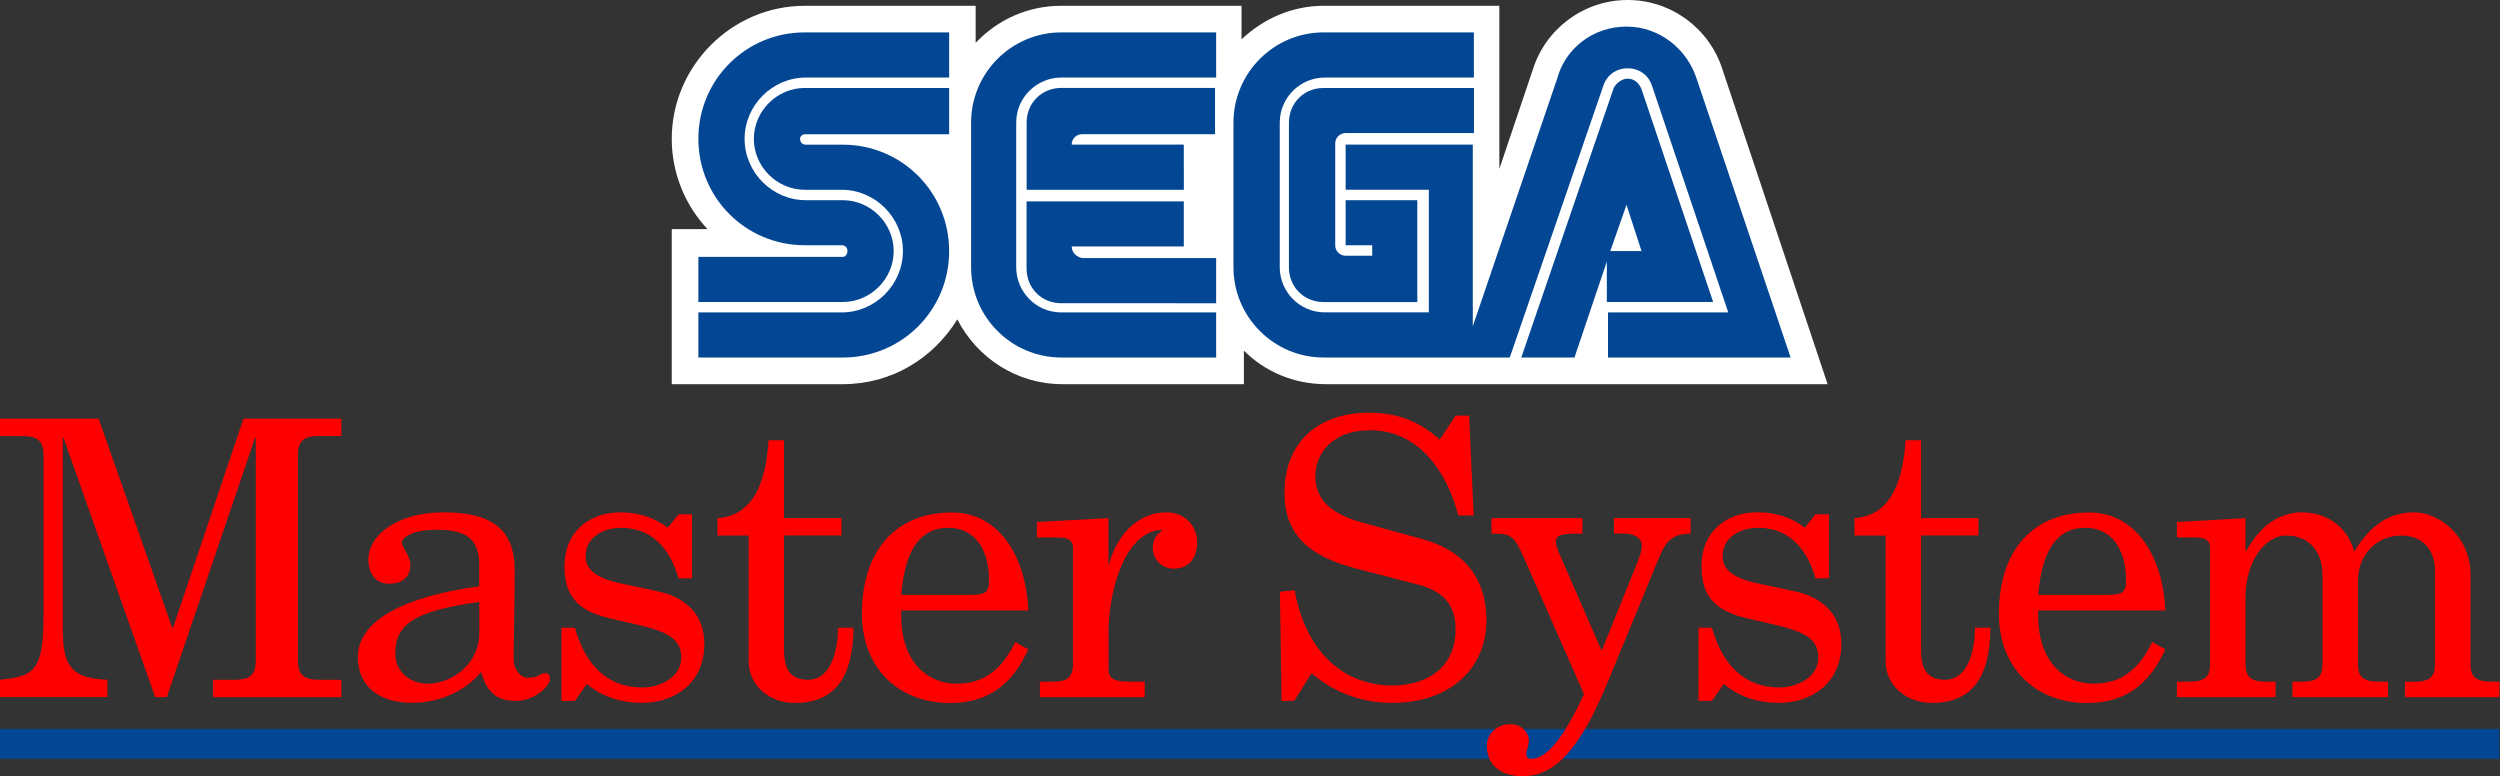 <?xml version="1.0" encoding="UTF-8" standalone="no"?>
<svg
   enable-background="new 0 0 3839 1191.1"
   height="596"
   viewBox="0 0 1920 596"
   width="1920"
   version="1.1"
   id="svg23"
   sodipodi:docname="mastersystem.svg"
   inkscape:version="1.3.2 (091e20e, 2023-11-25)"
   xmlns:inkscape="http://www.inkscape.org/namespaces/inkscape"
   xmlns:sodipodi="http://sodipodi.sourceforge.net/DTD/sodipodi-0.dtd"
   xmlns="http://www.w3.org/2000/svg"
   xmlns:svg="http://www.w3.org/2000/svg">
  <rect x="0" y="0" width="1920" height="596" fill="#333333" stroke="none"/>
  <defs
     id="defs23" />
  <sodipodi:namedview
     id="namedview23"
     pagecolor="#ffffff"
     bordercolor="#000000"
     borderopacity="0.25"
     inkscape:showpageshadow="2"
     inkscape:pageopacity="0.0"
     inkscape:pagecheckerboard="0"
     inkscape:deskcolor="#d1d1d1"
     inkscape:zoom="0.19808975"
     inkscape:cx="1918.3224"
     inkscape:cy="595.68958"
     inkscape:window-width="1312"
     inkscape:window-height="449"
     inkscape:window-x="0"
     inkscape:window-y="23"
     inkscape:window-maximized="0"
     inkscape:current-layer="svg23" />
  <g
     id="g1"
     transform="scale(0.5)">
    <g
       id="g24"
       transform="scale(1,1.001)">
      <g
         transform="scale(1)"
         id="g23">
        <path
           d="M 2645.7,106.6 C 2626.1,44.4 2567.5,0 2500.1,0 2432.6,0 2374,44.4 2354.5,106.5 L 2303,259.2 V 8.9 h -269.9 c -48,0 -92.3,19.5 -126.1,51.5 V 8.9 h -277 c -51.5,0 -97.6,21.3 -131.4,56.8 V 8.9 H 1236 c -111.9,0 -204.2,92.4 -204.2,204.2 0,53.3 21.3,103 55,138.5 h -55 v 237.9 h 262.8 c 74.6,0 138.5,-39.1 175.8,-99.4 30.2,58.6 90.6,99.4 161.5,99.4 h 278.7 V 538 c 32,32 76.4,51.5 126.1,51.5 h 770.5 z"
           fill="#ffffff"
           id="path1" />
        <g
           fill="#034693"
           id="g10">
          <path
             d="m 1294.6,394.2 h -221.9 v 69.2 h 221.9 c 42.6,0 78.1,-35.5 78.1,-78.1 0,-42.6 -35.5,-78.1 -78.1,-78.1 h -56.8 c -51.5,0 -94.1,-42.6 -94.1,-94.1 0,-51.5 42.6,-94.1 94.1,-94.1 h 220.1 V 49.7 H 1236 c -90.6,0 -163.3,72.8 -163.3,163.3 0,90.5 72.8,163.3 163.3,163.3 h 56.8 c 5.3,0 8.9,3.6 8.9,8.9 -0.1,5.4 -3.6,9 -7.1,9 z"
             id="path2" />
          <path
             d="m 1236,206 h 221.9 V 135 H 1236 c -42.6,0 -78.1,35.5 -78.1,78.1 0,42.6 35.5,78.1 78.1,78.1 h 56.8 c 51.5,0 94.1,42.6 94.1,94.1 0,51.5 -42.6,94.1 -94.1,94.1 h -220.1 v 69.2 h 221.9 c 90.6,0 163.3,-72.8 163.3,-163.3 0,-90.5 -72.8,-163.3 -163.3,-163.3 h -56.8 c -5.3,0 -8.9,-3.6 -8.9,-8.9 -0.1,-3.6 3.5,-7.1 7.1,-7.1 z"
             id="path3" />
          <path
             d="m 2033.1,135 c -30.2,0 -53.3,23.1 -53.3,53.3 v 221.9 c 0,30.2 23.1,53.3 53.3,53.3 H 2177 V 307.2 h -110.1 v 69.2 h 40.8 v 16 h -40.8 c -8.9,0 -16,-7.1 -16,-16 V 220.2 c 0,-8.9 7.1,-16 16,-16 H 2264 V 135 Z"
             id="path4" />
          <path
             d="m 2469.9,463.4 h 161.5 L 2521.3,136.7 c -3.6,-8.9 -10.6,-16 -21.3,-16 -8.9,0 -17.8,7.1 -21.3,14.2 l -142,413.7 h 81.7 l 49.7,-147.3 v 62.2 z m 28.4,-149.1 23.1,71 h -48 z"
             id="path5" />
          <path
             d="m 2606.6,122.5 c -14.2,-46.2 -56.8,-81.7 -108.3,-81.7 -51.5,0 -94.1,33.7 -106.5,79.9 L 2262.2,500.6 V 221.9 h -195.3 v 69.2 h 127.8 v 188.2 h -159.8 c -39.1,0 -69.2,-32 -69.2,-69.2 V 188.2 c 0,-39.1 32,-69.2 69.2,-69.2 h 229 V 49.7 h -230.8 c -76.4,0 -138.5,62.2 -138.5,138.5 v 221.9 c 0,76.4 62.2,138.5 138.5,138.5 H 2319 l 143.8,-417.2 c 5.3,-16 19.5,-26.6 37.3,-26.6 17.8,0 32,10.6 37.3,26.6 l 117.2,348 h -184.7 v 69.2 h 280.5 z"
             id="path6" />
          <path
             d="m 1630.1,479.4 c -39.1,0 -69.2,-32 -69.2,-69.2 v -222 c 0,-39.1 32,-69.2 69.2,-69.2 H 1868 V 49.7 h -237.9 c -76.4,0 -138.5,62.2 -138.5,138.5 v 221.9 c 0,76.4 62.2,138.5 138.5,138.5 H 1868 v -69.2 z"
             id="path7" />
          <path
             d="m 1646.1,378.2 h 172.2 V 309 h -241.5 v 103 c 0,30.2 23.1,53.3 53.3,53.3 H 1868 V 396 h -205.9 c -8.9,-1.8 -16,-9 -16,-17.8 z"
             id="path8" />
          <path
             d="m 1818.3,221.9 h -172.2 c 0,-8.9 7.1,-16 16,-16 h 204.2 v -71 h -236.1 c -30.2,0 -53.3,23.1 -53.3,53.3 v 103 h 241.5 c -0.1,0 -0.1,-69.3 -0.1,-69.3 z"
             id="path9" />
          <path
             d="m 0,1118.5 h 3839 v 45.9 H 0 Z"
             id="path10" />
        </g>
        <g
           fill="#ff0000"
           id="g22">
          <path
             d="M 374,642.4 H 524.3 V 669 h -33.7 c -23.1,0 -33.1,6.5 -33.1,30.2 v 313.7 c 0,23.7 10.1,30.2 33.1,30.2 h 33.7 v 26.6 h -197 v -26.6 h 32.5 c 23.1,0 33.1,-6.5 33.1,-30.2 V 672 h -1.2 L 256.2,1069.7 H 238.4 L 97.6,672 h -1.2 v 287.6 c 0,54.4 5.9,81.7 68.6,83.4 v 26.6 H 0 V 1043 c 52.7,-4.7 66.9,-14.8 66.9,-97.6 V 699.3 c 0,-23.7 -10.1,-30.2 -33.1,-30.2 H 0 v -26.6 h 151.5 l 113,320.8 h 1.2 z"
             id="path11" />
          <path
             d="m 736.2,867.9 c 0,-37.9 -16.6,-55 -63.9,-55 -39.7,0 -55,11.8 -55,20.1 0,6.5 13,20.1 13,33.7 0,20.7 -14.2,29 -33.1,29 -21.3,0 -31.4,-17.2 -31.4,-37.3 0,-36.7 43.8,-72.2 115.4,-72.2 76.3,0 109.5,27.2 109.5,90.5 0,29.6 -1.8,113.6 -1.8,136.1 0,10.7 8.3,27.2 21.9,27.2 16,0 20.1,-7.1 26,-7.1 5.9,0 7.7,3 7.7,10.1 0,8.9 -21.9,32.5 -52.7,32.5 -30.2,0 -45,-15.4 -52.7,-44.4 -26,31.4 -66.3,47.3 -106.5,47.3 -44.4,0 -82.9,-20.7 -82.9,-70.4 0,-55.6 71,-92.9 186.4,-108.3 v -31.8 z m 0,55.7 c -102.4,14.2 -129,35.5 -129,79.3 0,28.4 23.1,46.2 49.7,46.2 36.7,0 79.3,-29.6 79.3,-78.1 z"
             id="path12" />
          <path
             d="m 1042.2,789.2 h 20.7 v 98.2 h -20.7 c -12.4,-43.8 -39.7,-77.5 -88.2,-77.5 -26,0 -54.4,13.6 -54.4,43.2 0,20.7 15.4,33.7 53.3,42 l 58,12.4 c 43.8,9.5 71,36.7 71,80.5 0,58 -42.6,90.5 -96.5,90.5 -30.2,0 -60.4,-8.9 -84,-29 l -18.3,26 H 862.4 V 963.2 H 883 c 14.8,52.1 45.6,91.7 104.2,91.7 26,0 59.2,-15.4 59.2,-45.6 0,-29 -20.7,-39.7 -65.7,-50.3 L 935,948.4 c -52.6,-12.4 -68,-39.1 -68,-79.9 0,-50.9 36.1,-82.3 86.4,-82.3 26,0 52.1,7.7 72.2,23.7 z"
             id="path13" />
          <path
             d="m 1101.9,795.1 c 62.7,-4.1 75.2,-69.8 78.7,-119.5 h 23.7 v 119.5 h 88.2 v 26.6 h -88.2 v 175.8 c 0,29 9.5,45.6 36.7,45.6 37.9,0 46.2,-50.3 46.2,-79.9 h 23.7 c -0.6,74 -26.6,115.4 -90,115.4 -39.1,0 -71,-26.6 -71,-63.9 V 821.8 H 1102 v -26.7 z"
             id="path14" />
          <path
             d="m 1384.2,936.6 v 8.3 c 0,68.6 38.5,104.2 85.2,104.2 45,0 71,-24.9 90,-63.9 l 20.1,11.2 c -24.3,53.3 -61,82.3 -120.1,82.3 -81.7,0 -135.5,-56.2 -135.5,-136.7 0,-99.4 53.9,-155.6 138.5,-155.6 69.2,0 113,62.7 117.2,150.3 H 1384.2 Z M 1489,912.9 c 24.3,0 30.2,-3.6 30.2,-22.5 0,-50.3 -24.3,-80.5 -62.1,-80.5 -46.8,0 -67.5,38.5 -72.8,103 z"
             id="path15" />
          <path
             d="m 1592.5,801 110.1,-5.9 v 70.4 h 1.2 c 7.1,-31.4 35.5,-79.3 88.2,-79.3 26,0 46.8,18.9 46.8,46.2 0,22.5 -11.8,40.2 -35.5,40.2 -19.5,0 -32.5,-14.8 -32.5,-32 0,-10.7 3,-18.9 14.2,-26.6 v -1.2 h -1.2 c -61.5,4.7 -81.1,106.5 -81.1,155.1 v 59.2 c 0,15.4 10.1,18.9 34.3,18.9 h 21.3 v 23.7 h -161 V 1046 h 19.5 c 22.5,0 31.4,-5.9 31.4,-29 V 841.3 c 0,-14.2 -8.9,-16.6 -28.4,-16.6 h -27.2 V 801 Z"
             id="path16" />
          <path
             d="m 2235.8,637.7 h 20.7 l 7.1,153.3 H 2240 c -17.2,-65.7 -59.8,-130.8 -135.5,-130.8 -58,0 -84,35.5 -84,70.4 0,29.6 15.4,55.6 71,71 l 92.3,25.4 c 67.5,18.3 99.4,62.7 99.4,124.9 0,70.4 -52.1,126.6 -145,126.6 -48.5,0 -91.1,-17.2 -123.7,-45.6 l -26.6,42.6 h -19.5 L 1966,908 l 22.5,-2.4 c 17.2,95.3 75.8,146.2 149.7,146.2 59.2,0 97.6,-31.4 97.6,-86.4 0,-34.3 -16,-57.4 -56.8,-68.1 l -95.9,-24.9 c -69.2,-17.8 -110.1,-49.7 -110.1,-116 0,-79.3 53.3,-123.1 129.6,-123.1 42.6,0 76.9,12.4 108.9,41.4 z"
             id="path17" />
          <path
             d="m 2479,795.1 h 117.8 v 23.7 c -29,0.6 -38.5,11.8 -49.7,39.7 l -76.9,186.4 c -43.8,106.5 -82.3,146.2 -132,146.2 -28.4,0 -54.4,-14.2 -54.4,-46.2 0,-20.1 16.6,-33.7 36.1,-33.7 16.6,0 28.4,12.4 28.4,24.9 0,10.7 -4.1,16 -4.1,20.1 0,5.9 3.6,8.3 7.1,8.3 25.4,0 51.5,-34.3 81.7,-99.4 l -93,-210.8 c -13,-29 -18.3,-35.5 -42,-35.5 h -7.1 v -23.7 h 139.7 v 23.7 h -8.3 c -21.9,0 -32.5,1.8 -32.5,12.4 0,4.7 2.4,11.8 5.3,18.3 l 65.1,149.1 46.2,-114.2 c 11.2,-27.2 15.4,-37.9 15.4,-47.3 0,-13 -14.8,-18.3 -24.9,-18.3 H 2479 Z"
             id="path18" />
          <path
             d="m 2788.6,789.2 h 20.7 v 98.2 h -20.7 c -12.4,-43.8 -39.7,-77.5 -88.2,-77.5 -26,0 -54.4,13.6 -54.4,43.2 0,20.7 15.4,33.7 53.3,42 l 58,12.4 c 43.8,9.5 71,36.7 71,80.5 0,58 -42.6,90.5 -96.5,90.5 -30.2,0 -60.4,-8.9 -84,-29 l -18.3,26 h -20.7 V 963.2 h 20.7 c 14.8,52.1 45.6,91.7 104.2,91.7 26,0 59.2,-15.4 59.2,-45.6 0,-29 -20.7,-39.7 -65.7,-50.3 l -45.6,-10.7 c -52.7,-12.4 -68.1,-39.1 -68.1,-79.9 0,-50.9 36.1,-82.3 86.4,-82.3 26,0 52.1,7.7 72.2,23.7 z"
             id="path19" />
          <path
             d="m 2848.3,795.1 c 62.7,-4.1 75.2,-69.8 78.7,-119.5 h 23.7 v 119.5 h 88.2 v 26.6 h -88.2 v 175.8 c 0,29 9.5,45.6 36.7,45.6 37.9,0 46.2,-50.3 46.2,-79.9 h 23.7 c -0.6,74 -26.6,115.4 -90,115.4 -39.1,0 -71,-26.6 -71,-63.9 V 821.8 h -47.9 v -26.7 z"
             id="path20" />
          <path
             d="m 3130.6,936.6 v 8.3 c 0,68.6 38.5,104.2 85.2,104.2 45,0 71,-24.9 90,-63.9 l 20.1,11.2 c -24.3,53.3 -61,82.3 -120.1,82.3 -81.7,0 -135.5,-56.2 -135.5,-136.7 0,-99.4 53.9,-155.6 138.5,-155.6 69.2,0 113,62.7 117.2,150.3 h -195.4 z m 104.8,-23.7 c 24.3,0 30.2,-3.6 30.2,-22.5 0,-50.3 -24.3,-80.5 -62.1,-80.5 -46.8,0 -67.5,38.5 -72.8,103 z"
             id="path21" />
          <path
             d="m 3694,1046.1 h 14.2 c 23.7,0 32,-7.1 32,-27.2 V 876.2 c 0,-32 -18.3,-54.4 -52.1,-54.4 -36.1,0 -66.3,27.8 -66.3,69.8 v 127.2 c 0,20.1 8.3,27.2 32,27.2 h 14.2 v 23.7 H 3521.2 V 1046 h 14.2 c 23.7,0 32,-7.1 32,-27.2 V 882.7 c 0,-38.5 -22.5,-61 -56.2,-61 -28.4,0 -62.1,34.3 -62.1,95.9 v 101.2 c 0,20.1 8.3,27.2 32,27.2 h 14.2 v 23.7 H 3343.8 V 1046 h 18.9 c 23.7,0 32,-7.1 32,-27.2 V 841.3 c 0,-14.2 -8.9,-16.6 -28.4,-16.6 h -22.5 V 801 l 105.3,-5.9 v 50.3 h 1.2 c 26.6,-49.1 62.1,-59.2 84.6,-59.2 42.6,0 72.8,26 81.1,60.4 26.6,-43.8 56.2,-60.4 92.3,-60.4 38.5,0 86.4,37.3 86.4,95.3 v 137.3 c 0,20.1 8.3,27.2 32,27.2 h 12.4 v 23.7 h -145 v -23.6 z"
             id="path22" />
        </g>
      </g>
    </g>
  </g>
</svg>

